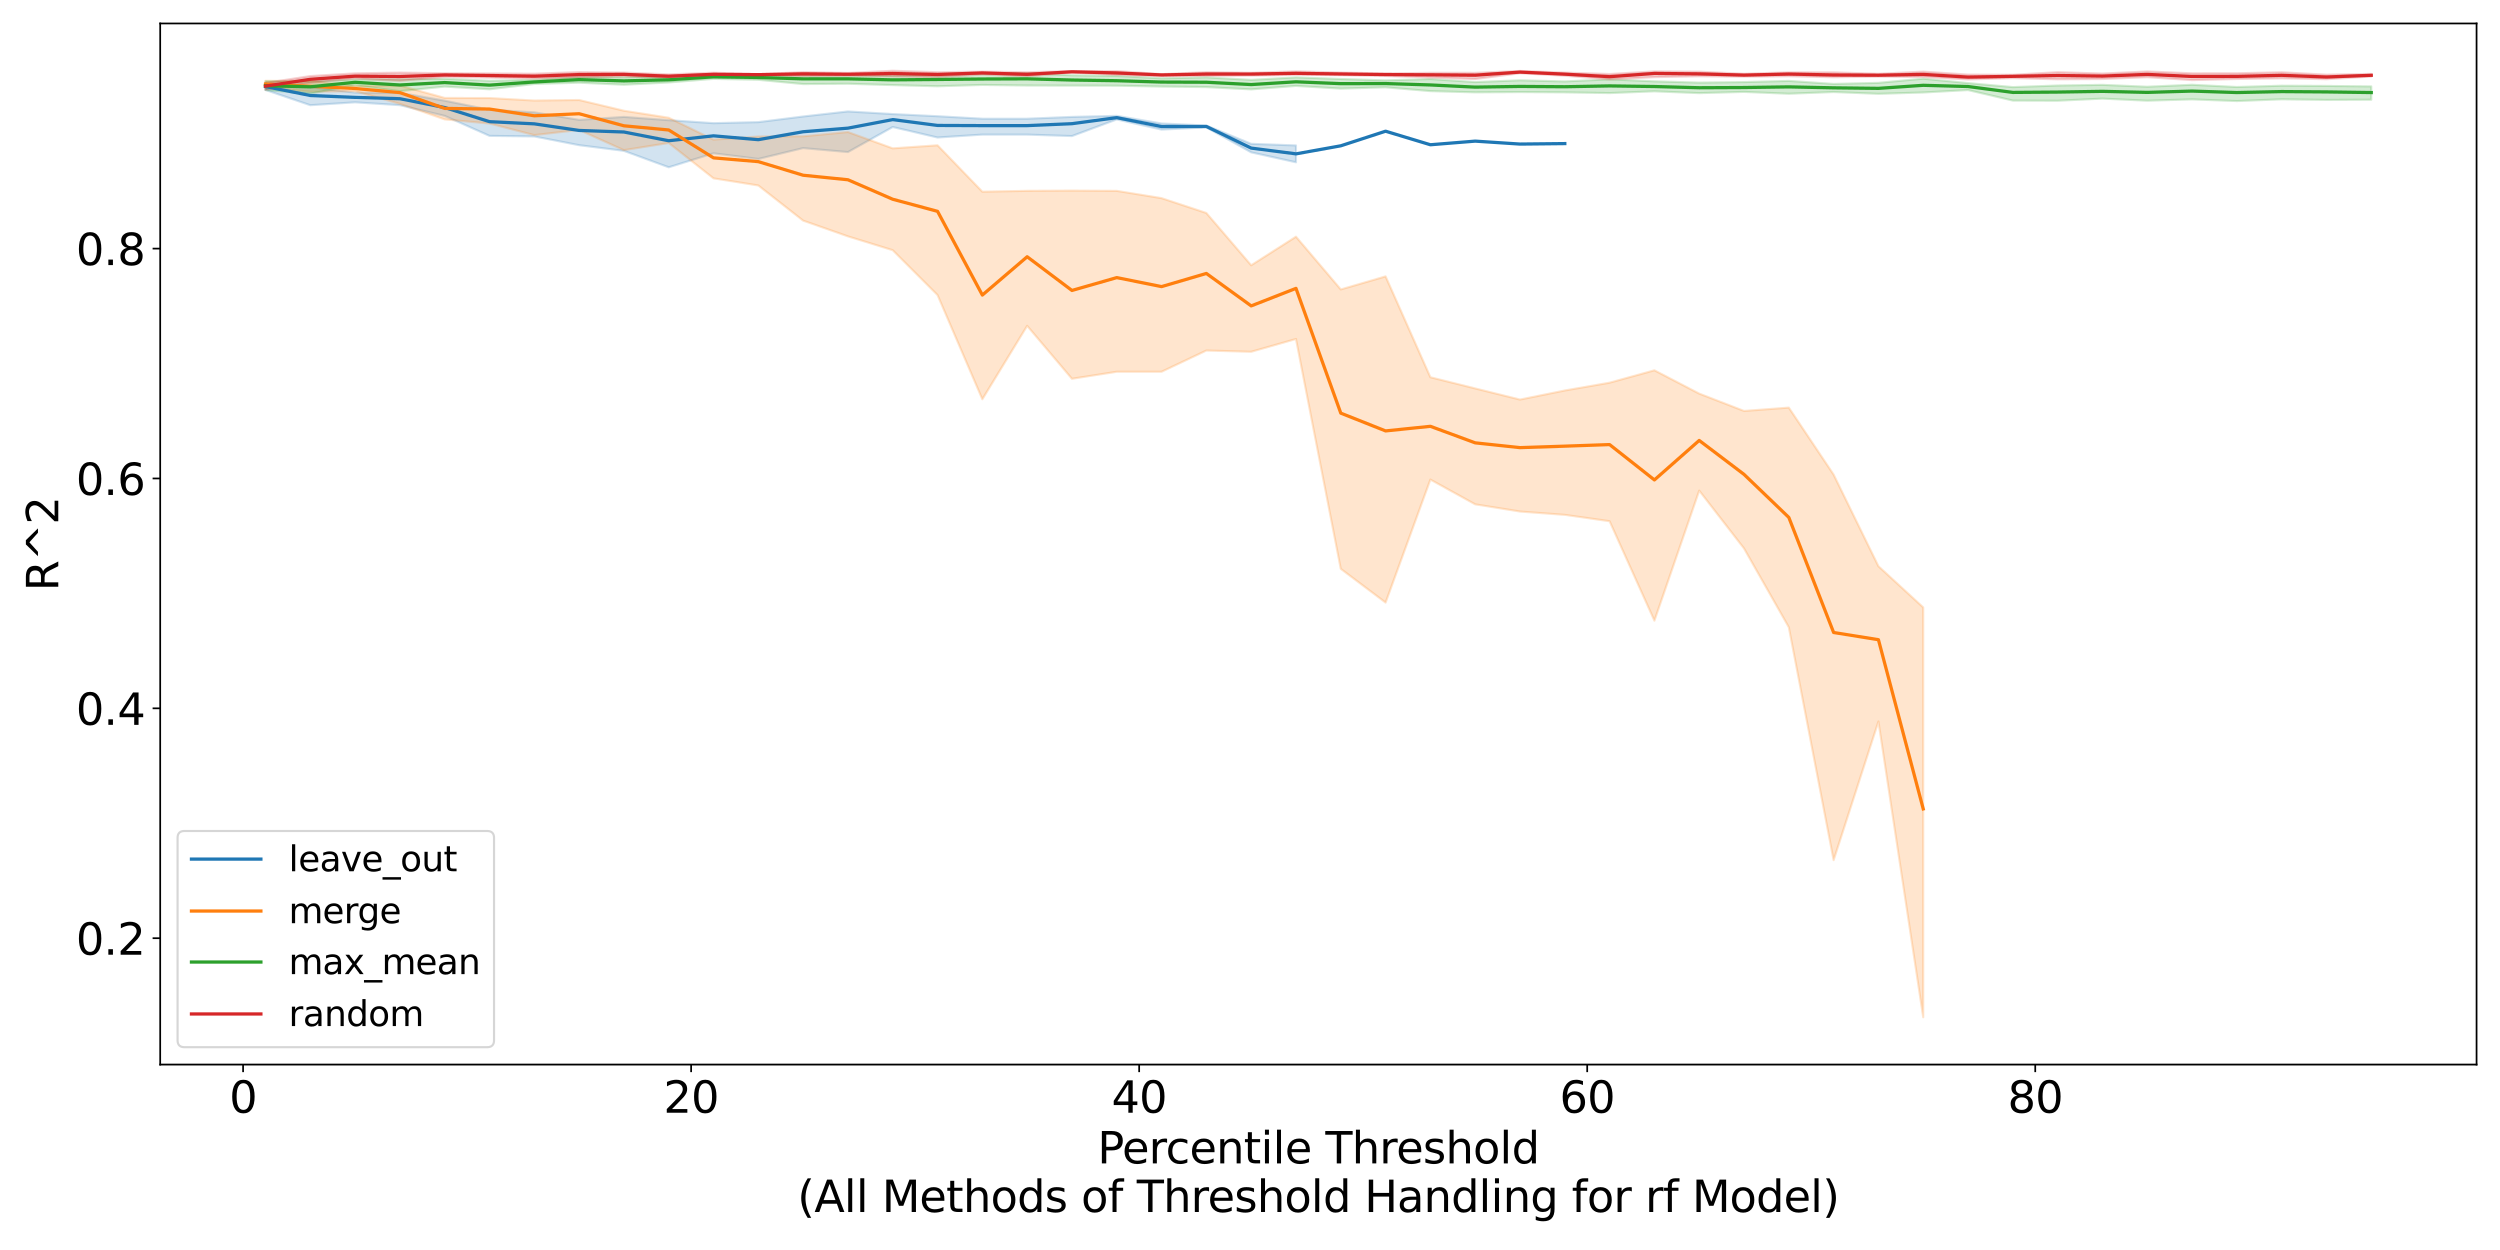 <?xml version="1.0" encoding="utf-8" standalone="no"?>
<!DOCTYPE svg PUBLIC "-//W3C//DTD SVG 1.1//EN"
  "http://www.w3.org/Graphics/SVG/1.1/DTD/svg11.dtd">
<svg xmlns:xlink="http://www.w3.org/1999/xlink" width="1152pt" height="576pt" viewBox="0 0 1152 576" xmlns="http://www.w3.org/2000/svg" version="1.1">
 <defs>
  <style type="text/css">*{stroke-linejoin: round; stroke-linecap: butt}</style>
 </defs>
 <g id="figure_1">
  <g id="patch_1">
   <path d="M 0 576 
L 1152 576 
L 1152 0 
L 0 0 
z
" style="fill: #ffffff"/>
  </g>
  <g id="axes_1">
   <g id="patch_2">
    <path d="M 73.82 490.552 
L 1141.2 490.552 
L 1141.2 10.8 
L 73.82 10.8 
z
" style="fill: #ffffff"/>
   </g>
   <g id="PolyCollection_1">
    <defs>
     <path id="m3242c29be3" d="M 122.337 -537.695 
L 122.337 -534.552 
L 142.983 -527.526 
L 163.629 -528.855 
L 184.274 -527.54 
L 204.92 -522.606 
L 225.566 -513.393 
L 246.211 -513.128 
L 266.857 -509.102 
L 287.502 -506.491 
L 308.148 -498.916 
L 328.794 -505.354 
L 349.439 -502.764 
L 370.085 -507.75 
L 390.731 -505.92 
L 411.376 -517.475 
L 432.022 -512.637 
L 452.668 -513.975 
L 473.313 -513.975 
L 493.959 -513.3 
L 514.605 -520.969 
L 535.25 -516.288 
L 555.896 -517.299 
L 576.542 -505.795 
L 597.187 -501.219 
L 597.187 -508.985 
L 597.187 -508.985 
L 576.542 -509.723 
L 555.896 -518.151 
L 535.25 -519.096 
L 514.605 -522.606 
L 493.959 -522.128 
L 473.313 -521.292 
L 452.668 -521.292 
L 432.022 -522.444 
L 411.376 -523.437 
L 390.731 -524.644 
L 370.085 -522.318 
L 349.439 -519.721 
L 328.794 -519.237 
L 308.148 -520.62 
L 287.502 -522.137 
L 266.857 -520.766 
L 246.211 -524.237 
L 225.566 -525.434 
L 204.92 -529.605 
L 184.274 -533.228 
L 163.629 -533.32 
L 142.983 -535.817 
L 122.337 -537.695 
z
" style="stroke: #1f77b4; stroke-opacity: 0.2"/>
    </defs>
    <g clip-path="url(#p314f455eab)">
     <use xlink:href="#m3242c29be3" x="0" y="576" style="fill: #1f77b4; fill-opacity: 0.2; stroke: #1f77b4; stroke-opacity: 0.2"/>
    </g>
   </g>
   <g id="PolyCollection_2">
    <defs>
     <path id="mc869c54630" d="M 122.337 -538.756 
L 122.337 -535.689 
L 142.983 -533.74 
L 163.629 -533.972 
L 184.274 -528.167 
L 204.92 -520.987 
L 225.566 -519.082 
L 246.211 -513.752 
L 266.857 -516.125 
L 287.502 -506.808 
L 308.148 -510.11 
L 328.794 -493.815 
L 349.439 -490.526 
L 370.085 -474.332 
L 390.731 -467.08 
L 411.376 -460.7 
L 432.022 -440.045 
L 452.668 -392.032 
L 473.313 -425.856 
L 493.959 -401.461 
L 514.605 -404.707 
L 535.25 -404.703 
L 555.896 -414.483 
L 576.542 -413.905 
L 597.187 -419.79 
L 617.833 -313.869 
L 638.478 -298.332 
L 659.124 -355.01 
L 679.77 -343.601 
L 700.415 -340.289 
L 721.061 -338.754 
L 741.707 -335.817 
L 762.352 -290.01 
L 782.998 -349.924 
L 803.644 -323.274 
L 824.289 -286.963 
L 844.935 -179.664 
L 865.581 -243.54 
L 886.226 -107.255 
L 886.226 -296.098 
L 886.226 -296.098 
L 865.581 -315.08 
L 844.935 -357.298 
L 824.289 -388.169 
L 803.644 -386.627 
L 782.998 -394.619 
L 762.352 -405.361 
L 741.707 -399.653 
L 721.061 -396.057 
L 700.415 -391.875 
L 679.77 -397.004 
L 659.124 -402.164 
L 638.478 -448.641 
L 617.833 -442.621 
L 597.187 -466.927 
L 576.542 -453.761 
L 555.896 -477.845 
L 535.25 -484.681 
L 514.605 -488.04 
L 493.959 -488.166 
L 473.313 -488.06 
L 452.668 -487.654 
L 432.022 -509.043 
L 411.376 -507.635 
L 390.731 -515.157 
L 370.085 -513.187 
L 349.439 -513.086 
L 328.794 -511.663 
L 308.148 -521.737 
L 287.502 -524.969 
L 266.857 -529.918 
L 246.211 -529.666 
L 225.566 -530.814 
L 204.92 -530.872 
L 184.274 -536.572 
L 163.629 -536.415 
L 142.983 -538.661 
L 122.337 -538.756 
z
" style="stroke: #ff7f0e; stroke-opacity: 0.2"/>
    </defs>
    <g clip-path="url(#p314f455eab)">
     <use xlink:href="#mc869c54630" x="0" y="576" style="fill: #ff7f0e; fill-opacity: 0.2; stroke: #ff7f0e; stroke-opacity: 0.2"/>
    </g>
   </g>
   <g id="PolyCollection_3">
    <defs>
     <path id="m11cd0f417a" d="M 122.337 -538.541 
L 122.337 -534.51 
L 142.983 -532.877 
L 163.629 -536.694 
L 184.274 -533.993 
L 204.92 -536.102 
L 225.566 -534.854 
L 246.211 -537.315 
L 266.857 -537.899 
L 287.502 -536.952 
L 308.148 -538.008 
L 328.794 -539.657 
L 349.439 -539.23 
L 370.085 -537.265 
L 390.731 -537.417 
L 411.376 -536.787 
L 432.022 -536.252 
L 452.668 -536.865 
L 473.313 -536.598 
L 493.959 -536.556 
L 514.605 -536.513 
L 535.25 -536.116 
L 555.896 -535.871 
L 576.542 -534.822 
L 597.187 -536.418 
L 617.833 -535.177 
L 638.478 -535.768 
L 659.124 -534.016 
L 679.77 -533.453 
L 700.415 -533.58 
L 721.061 -533.447 
L 741.707 -533.113 
L 762.352 -533.928 
L 782.998 -533.092 
L 803.644 -533.657 
L 824.289 -532.814 
L 844.935 -533.602 
L 865.581 -532.77 
L 886.226 -533.388 
L 906.872 -534.495 
L 927.518 -529.657 
L 948.163 -529.586 
L 968.809 -530.561 
L 989.454 -529.605 
L 1010.1 -530.215 
L 1030.746 -529.434 
L 1051.391 -530.252 
L 1072.037 -529.961 
L 1092.683 -530.057 
L 1092.683 -536.174 
L 1092.683 -536.174 
L 1072.037 -536.408 
L 1051.391 -536.505 
L 1030.746 -535.906 
L 1010.1 -536.937 
L 989.454 -536.022 
L 968.809 -536.899 
L 948.163 -536.583 
L 927.518 -535.862 
L 906.872 -537.709 
L 886.226 -539.744 
L 865.581 -537.817 
L 844.935 -537.322 
L 824.289 -538.714 
L 803.644 -538.171 
L 782.998 -537.924 
L 762.352 -538.515 
L 741.707 -539.426 
L 721.061 -538.482 
L 700.415 -538.99 
L 679.77 -538.188 
L 659.124 -539.582 
L 638.478 -538.963 
L 617.833 -539.595 
L 597.187 -540.343 
L 576.542 -539.194 
L 555.896 -540.345 
L 535.25 -539.9 
L 514.605 -540.997 
L 493.959 -541.305 
L 473.313 -542.253 
L 452.668 -542.151 
L 432.022 -541.756 
L 411.376 -541.134 
L 390.731 -541.513 
L 370.085 -541.746 
L 349.439 -541.323 
L 328.794 -541.656 
L 308.148 -540.716 
L 287.502 -540.369 
L 266.857 -540.535 
L 246.211 -539.227 
L 225.566 -538.774 
L 204.92 -539.704 
L 184.274 -539.441 
L 163.629 -539.399 
L 142.983 -538.499 
L 122.337 -538.541 
z
" style="stroke: #2ca02c; stroke-opacity: 0.2"/>
    </defs>
    <g clip-path="url(#p314f455eab)">
     <use xlink:href="#m11cd0f417a" x="0" y="576" style="fill: #2ca02c; fill-opacity: 0.2; stroke: #2ca02c; stroke-opacity: 0.2"/>
    </g>
   </g>
   <g id="PolyCollection_4">
    <defs>
     <path id="m0ce8a45e93" d="M 122.337 -537.787 
L 122.337 -534.688 
L 142.983 -537.862 
L 163.629 -539.846 
L 184.274 -538.768 
L 204.92 -540.564 
L 225.566 -540.254 
L 246.211 -539.795 
L 266.857 -540.306 
L 287.502 -540.825 
L 308.148 -539.993 
L 328.794 -540.984 
L 349.439 -541.318 
L 370.085 -540.895 
L 390.731 -541.102 
L 411.376 -540.82 
L 432.022 -540.397 
L 452.668 -541.671 
L 473.313 -540.829 
L 493.959 -542.579 
L 514.605 -541.487 
L 535.25 -540.925 
L 555.896 -541.042 
L 576.542 -541.172 
L 597.187 -541.521 
L 617.833 -541.361 
L 638.478 -541.006 
L 659.124 -540.32 
L 679.77 -539.59 
L 700.415 -542.257 
L 721.061 -541.118 
L 741.707 -539.426 
L 762.352 -540.464 
L 782.998 -540.871 
L 803.644 -540.666 
L 824.289 -540.886 
L 844.935 -540.416 
L 865.581 -540.679 
L 886.226 -540.544 
L 906.872 -539.402 
L 927.518 -539.991 
L 948.163 -539.465 
L 968.809 -539.594 
L 989.454 -540.447 
L 1010.1 -539.091 
L 1030.746 -539.604 
L 1051.391 -539.915 
L 1072.037 -539.509 
L 1092.683 -540.751 
L 1092.683 -541.941 
L 1092.683 -541.941 
L 1072.037 -541.585 
L 1051.391 -542.681 
L 1030.746 -542.233 
L 1010.1 -542.209 
L 989.454 -543.053 
L 968.809 -542.099 
L 948.163 -542.731 
L 927.518 -541.546 
L 906.872 -541.618 
L 886.226 -542.988 
L 865.581 -542.004 
L 844.935 -542.656 
L 824.289 -542.67 
L 803.644 -542 
L 782.998 -542.955 
L 762.352 -543.1 
L 741.707 -541.883 
L 721.061 -542.534 
L 700.415 -543.302 
L 679.77 -542.429 
L 659.124 -542.445 
L 638.478 -542.156 
L 617.833 -542.562 
L 597.187 -543.11 
L 576.542 -542.467 
L 555.896 -542.759 
L 535.25 -541.834 
L 514.605 -543.257 
L 493.959 -543.252 
L 473.313 -542.704 
L 452.668 -542.988 
L 432.022 -542.705 
L 411.376 -543.393 
L 390.731 -542.389 
L 370.085 -542.776 
L 349.439 -541.834 
L 328.794 -542.483 
L 308.148 -541.728 
L 287.502 -542.563 
L 266.857 -542.781 
L 246.211 -542.028 
L 225.566 -542.153 
L 204.92 -542.255 
L 184.274 -542.538 
L 163.629 -542.198 
L 142.983 -540.942 
L 122.337 -537.787 
z
" style="stroke: #d62728; stroke-opacity: 0.2"/>
    </defs>
    <g clip-path="url(#p314f455eab)">
     <use xlink:href="#m0ce8a45e93" x="0" y="576" style="fill: #d62728; fill-opacity: 0.2; stroke: #d62728; stroke-opacity: 0.2"/>
    </g>
   </g>
   <g id="matplotlib.axis_1">
    <g id="xtick_1">
     <g id="line2d_1">
      <defs>
       <path id="m940ebf411e" d="M 0 0 
L 0 3.5 
" style="stroke: #000000; stroke-width: 0.8"/>
      </defs>
      <g>
       <use xlink:href="#m940ebf411e" x="112.014" y="490.552" style="stroke: #000000; stroke-width: 0.8"/>
      </g>
     </g>
     <g id="text_1">
      <!-- 0 -->
      <g transform="translate(105.652 512.749) scale(0.2 -0.2)">
       <defs>
        <path id="DejaVuSans-30" d="M 2034 4250 
Q 1547 4250 1301 3770 
Q 1056 3291 1056 2328 
Q 1056 1369 1301 889 
Q 1547 409 2034 409 
Q 2525 409 2770 889 
Q 3016 1369 3016 2328 
Q 3016 3291 2770 3770 
Q 2525 4250 2034 4250 
z
M 2034 4750 
Q 2819 4750 3233 4129 
Q 3647 3509 3647 2328 
Q 3647 1150 3233 529 
Q 2819 -91 2034 -91 
Q 1250 -91 836 529 
Q 422 1150 422 2328 
Q 422 3509 836 4129 
Q 1250 4750 2034 4750 
z
" transform="scale(0.016)"/>
       </defs>
       <use xlink:href="#DejaVuSans-30"/>
      </g>
     </g>
    </g>
    <g id="xtick_2">
     <g id="line2d_2">
      <g>
       <use xlink:href="#m940ebf411e" x="318.471" y="490.552" style="stroke: #000000; stroke-width: 0.8"/>
      </g>
     </g>
     <g id="text_2">
      <!-- 20 -->
      <g transform="translate(305.746 512.749) scale(0.2 -0.2)">
       <defs>
        <path id="DejaVuSans-32" d="M 1228 531 
L 3431 531 
L 3431 0 
L 469 0 
L 469 531 
Q 828 903 1448 1529 
Q 2069 2156 2228 2338 
Q 2531 2678 2651 2914 
Q 2772 3150 2772 3378 
Q 2772 3750 2511 3984 
Q 2250 4219 1831 4219 
Q 1534 4219 1204 4116 
Q 875 4013 500 3803 
L 500 4441 
Q 881 4594 1212 4672 
Q 1544 4750 1819 4750 
Q 2544 4750 2975 4387 
Q 3406 4025 3406 3419 
Q 3406 3131 3298 2873 
Q 3191 2616 2906 2266 
Q 2828 2175 2409 1742 
Q 1991 1309 1228 531 
z
" transform="scale(0.016)"/>
       </defs>
       <use xlink:href="#DejaVuSans-32"/>
       <use xlink:href="#DejaVuSans-30" x="63.623"/>
      </g>
     </g>
    </g>
    <g id="xtick_3">
     <g id="line2d_3">
      <g>
       <use xlink:href="#m940ebf411e" x="524.927" y="490.552" style="stroke: #000000; stroke-width: 0.8"/>
      </g>
     </g>
     <g id="text_3">
      <!-- 40 -->
      <g transform="translate(512.202 512.749) scale(0.2 -0.2)">
       <defs>
        <path id="DejaVuSans-34" d="M 2419 4116 
L 825 1625 
L 2419 1625 
L 2419 4116 
z
M 2253 4666 
L 3047 4666 
L 3047 1625 
L 3713 1625 
L 3713 1100 
L 3047 1100 
L 3047 0 
L 2419 0 
L 2419 1100 
L 313 1100 
L 313 1709 
L 2253 4666 
z
" transform="scale(0.016)"/>
       </defs>
       <use xlink:href="#DejaVuSans-34"/>
       <use xlink:href="#DejaVuSans-30" x="63.623"/>
      </g>
     </g>
    </g>
    <g id="xtick_4">
     <g id="line2d_4">
      <g>
       <use xlink:href="#m940ebf411e" x="731.384" y="490.552" style="stroke: #000000; stroke-width: 0.8"/>
      </g>
     </g>
     <g id="text_4">
      <!-- 60 -->
      <g transform="translate(718.659 512.749) scale(0.2 -0.2)">
       <defs>
        <path id="DejaVuSans-36" d="M 2113 2584 
Q 1688 2584 1439 2293 
Q 1191 2003 1191 1497 
Q 1191 994 1439 701 
Q 1688 409 2113 409 
Q 2538 409 2786 701 
Q 3034 994 3034 1497 
Q 3034 2003 2786 2293 
Q 2538 2584 2113 2584 
z
M 3366 4563 
L 3366 3988 
Q 3128 4100 2886 4159 
Q 2644 4219 2406 4219 
Q 1781 4219 1451 3797 
Q 1122 3375 1075 2522 
Q 1259 2794 1537 2939 
Q 1816 3084 2150 3084 
Q 2853 3084 3261 2657 
Q 3669 2231 3669 1497 
Q 3669 778 3244 343 
Q 2819 -91 2113 -91 
Q 1303 -91 875 529 
Q 447 1150 447 2328 
Q 447 3434 972 4092 
Q 1497 4750 2381 4750 
Q 2619 4750 2861 4703 
Q 3103 4656 3366 4563 
z
" transform="scale(0.016)"/>
       </defs>
       <use xlink:href="#DejaVuSans-36"/>
       <use xlink:href="#DejaVuSans-30" x="63.623"/>
      </g>
     </g>
    </g>
    <g id="xtick_5">
     <g id="line2d_5">
      <g>
       <use xlink:href="#m940ebf411e" x="937.84" y="490.552" style="stroke: #000000; stroke-width: 0.8"/>
      </g>
     </g>
     <g id="text_5">
      <!-- 80 -->
      <g transform="translate(925.115 512.749) scale(0.2 -0.2)">
       <defs>
        <path id="DejaVuSans-38" d="M 2034 2216 
Q 1584 2216 1326 1975 
Q 1069 1734 1069 1313 
Q 1069 891 1326 650 
Q 1584 409 2034 409 
Q 2484 409 2743 651 
Q 3003 894 3003 1313 
Q 3003 1734 2745 1975 
Q 2488 2216 2034 2216 
z
M 1403 2484 
Q 997 2584 770 2862 
Q 544 3141 544 3541 
Q 544 4100 942 4425 
Q 1341 4750 2034 4750 
Q 2731 4750 3128 4425 
Q 3525 4100 3525 3541 
Q 3525 3141 3298 2862 
Q 3072 2584 2669 2484 
Q 3125 2378 3379 2068 
Q 3634 1759 3634 1313 
Q 3634 634 3220 271 
Q 2806 -91 2034 -91 
Q 1263 -91 848 271 
Q 434 634 434 1313 
Q 434 1759 690 2068 
Q 947 2378 1403 2484 
z
M 1172 3481 
Q 1172 3119 1398 2916 
Q 1625 2713 2034 2713 
Q 2441 2713 2670 2916 
Q 2900 3119 2900 3481 
Q 2900 3844 2670 4047 
Q 2441 4250 2034 4250 
Q 1625 4250 1398 4047 
Q 1172 3844 1172 3481 
z
" transform="scale(0.016)"/>
       </defs>
       <use xlink:href="#DejaVuSans-38"/>
       <use xlink:href="#DejaVuSans-30" x="63.623"/>
      </g>
     </g>
    </g>
    <g id="text_6">
     <!-- Percentile Threshold -->
     <g transform="translate(505.73 536.105) scale(0.2 -0.2)">
      <defs>
       <path id="DejaVuSans-50" d="M 1259 4147 
L 1259 2394 
L 2053 2394 
Q 2494 2394 2734 2622 
Q 2975 2850 2975 3272 
Q 2975 3691 2734 3919 
Q 2494 4147 2053 4147 
L 1259 4147 
z
M 628 4666 
L 2053 4666 
Q 2838 4666 3239 4311 
Q 3641 3956 3641 3272 
Q 3641 2581 3239 2228 
Q 2838 1875 2053 1875 
L 1259 1875 
L 1259 0 
L 628 0 
L 628 4666 
z
" transform="scale(0.016)"/>
       <path id="DejaVuSans-65" d="M 3597 1894 
L 3597 1613 
L 953 1613 
Q 991 1019 1311 708 
Q 1631 397 2203 397 
Q 2534 397 2845 478 
Q 3156 559 3463 722 
L 3463 178 
Q 3153 47 2828 -22 
Q 2503 -91 2169 -91 
Q 1331 -91 842 396 
Q 353 884 353 1716 
Q 353 2575 817 3079 
Q 1281 3584 2069 3584 
Q 2775 3584 3186 3129 
Q 3597 2675 3597 1894 
z
M 3022 2063 
Q 3016 2534 2758 2815 
Q 2500 3097 2075 3097 
Q 1594 3097 1305 2825 
Q 1016 2553 972 2059 
L 3022 2063 
z
" transform="scale(0.016)"/>
       <path id="DejaVuSans-72" d="M 2631 2963 
Q 2534 3019 2420 3045 
Q 2306 3072 2169 3072 
Q 1681 3072 1420 2755 
Q 1159 2438 1159 1844 
L 1159 0 
L 581 0 
L 581 3500 
L 1159 3500 
L 1159 2956 
Q 1341 3275 1631 3429 
Q 1922 3584 2338 3584 
Q 2397 3584 2469 3576 
Q 2541 3569 2628 3553 
L 2631 2963 
z
" transform="scale(0.016)"/>
       <path id="DejaVuSans-63" d="M 3122 3366 
L 3122 2828 
Q 2878 2963 2633 3030 
Q 2388 3097 2138 3097 
Q 1578 3097 1268 2742 
Q 959 2388 959 1747 
Q 959 1106 1268 751 
Q 1578 397 2138 397 
Q 2388 397 2633 464 
Q 2878 531 3122 666 
L 3122 134 
Q 2881 22 2623 -34 
Q 2366 -91 2075 -91 
Q 1284 -91 818 406 
Q 353 903 353 1747 
Q 353 2603 823 3093 
Q 1294 3584 2113 3584 
Q 2378 3584 2631 3529 
Q 2884 3475 3122 3366 
z
" transform="scale(0.016)"/>
       <path id="DejaVuSans-6e" d="M 3513 2113 
L 3513 0 
L 2938 0 
L 2938 2094 
Q 2938 2591 2744 2837 
Q 2550 3084 2163 3084 
Q 1697 3084 1428 2787 
Q 1159 2491 1159 1978 
L 1159 0 
L 581 0 
L 581 3500 
L 1159 3500 
L 1159 2956 
Q 1366 3272 1645 3428 
Q 1925 3584 2291 3584 
Q 2894 3584 3203 3211 
Q 3513 2838 3513 2113 
z
" transform="scale(0.016)"/>
       <path id="DejaVuSans-74" d="M 1172 4494 
L 1172 3500 
L 2356 3500 
L 2356 3053 
L 1172 3053 
L 1172 1153 
Q 1172 725 1289 603 
Q 1406 481 1766 481 
L 2356 481 
L 2356 0 
L 1766 0 
Q 1100 0 847 248 
Q 594 497 594 1153 
L 594 3053 
L 172 3053 
L 172 3500 
L 594 3500 
L 594 4494 
L 1172 4494 
z
" transform="scale(0.016)"/>
       <path id="DejaVuSans-69" d="M 603 3500 
L 1178 3500 
L 1178 0 
L 603 0 
L 603 3500 
z
M 603 4863 
L 1178 4863 
L 1178 4134 
L 603 4134 
L 603 4863 
z
" transform="scale(0.016)"/>
       <path id="DejaVuSans-6c" d="M 603 4863 
L 1178 4863 
L 1178 0 
L 603 0 
L 603 4863 
z
" transform="scale(0.016)"/>
       <path id="DejaVuSans-20" transform="scale(0.016)"/>
       <path id="DejaVuSans-54" d="M -19 4666 
L 3928 4666 
L 3928 4134 
L 2272 4134 
L 2272 0 
L 1638 0 
L 1638 4134 
L -19 4134 
L -19 4666 
z
" transform="scale(0.016)"/>
       <path id="DejaVuSans-68" d="M 3513 2113 
L 3513 0 
L 2938 0 
L 2938 2094 
Q 2938 2591 2744 2837 
Q 2550 3084 2163 3084 
Q 1697 3084 1428 2787 
Q 1159 2491 1159 1978 
L 1159 0 
L 581 0 
L 581 4863 
L 1159 4863 
L 1159 2956 
Q 1366 3272 1645 3428 
Q 1925 3584 2291 3584 
Q 2894 3584 3203 3211 
Q 3513 2838 3513 2113 
z
" transform="scale(0.016)"/>
       <path id="DejaVuSans-73" d="M 2834 3397 
L 2834 2853 
Q 2591 2978 2328 3040 
Q 2066 3103 1784 3103 
Q 1356 3103 1142 2972 
Q 928 2841 928 2578 
Q 928 2378 1081 2264 
Q 1234 2150 1697 2047 
L 1894 2003 
Q 2506 1872 2764 1633 
Q 3022 1394 3022 966 
Q 3022 478 2636 193 
Q 2250 -91 1575 -91 
Q 1294 -91 989 -36 
Q 684 19 347 128 
L 347 722 
Q 666 556 975 473 
Q 1284 391 1588 391 
Q 1994 391 2212 530 
Q 2431 669 2431 922 
Q 2431 1156 2273 1281 
Q 2116 1406 1581 1522 
L 1381 1569 
Q 847 1681 609 1914 
Q 372 2147 372 2553 
Q 372 3047 722 3315 
Q 1072 3584 1716 3584 
Q 2034 3584 2315 3537 
Q 2597 3491 2834 3397 
z
" transform="scale(0.016)"/>
       <path id="DejaVuSans-6f" d="M 1959 3097 
Q 1497 3097 1228 2736 
Q 959 2375 959 1747 
Q 959 1119 1226 758 
Q 1494 397 1959 397 
Q 2419 397 2687 759 
Q 2956 1122 2956 1747 
Q 2956 2369 2687 2733 
Q 2419 3097 1959 3097 
z
M 1959 3584 
Q 2709 3584 3137 3096 
Q 3566 2609 3566 1747 
Q 3566 888 3137 398 
Q 2709 -91 1959 -91 
Q 1206 -91 779 398 
Q 353 888 353 1747 
Q 353 2609 779 3096 
Q 1206 3584 1959 3584 
z
" transform="scale(0.016)"/>
       <path id="DejaVuSans-64" d="M 2906 2969 
L 2906 4863 
L 3481 4863 
L 3481 0 
L 2906 0 
L 2906 525 
Q 2725 213 2448 61 
Q 2172 -91 1784 -91 
Q 1150 -91 751 415 
Q 353 922 353 1747 
Q 353 2572 751 3078 
Q 1150 3584 1784 3584 
Q 2172 3584 2448 3432 
Q 2725 3281 2906 2969 
z
M 947 1747 
Q 947 1113 1208 752 
Q 1469 391 1925 391 
Q 2381 391 2643 752 
Q 2906 1113 2906 1747 
Q 2906 2381 2643 2742 
Q 2381 3103 1925 3103 
Q 1469 3103 1208 2742 
Q 947 2381 947 1747 
z
" transform="scale(0.016)"/>
      </defs>
      <use xlink:href="#DejaVuSans-50"/>
      <use xlink:href="#DejaVuSans-65" x="56.678"/>
      <use xlink:href="#DejaVuSans-72" x="118.201"/>
      <use xlink:href="#DejaVuSans-63" x="157.064"/>
      <use xlink:href="#DejaVuSans-65" x="212.045"/>
      <use xlink:href="#DejaVuSans-6e" x="273.568"/>
      <use xlink:href="#DejaVuSans-74" x="336.947"/>
      <use xlink:href="#DejaVuSans-69" x="376.156"/>
      <use xlink:href="#DejaVuSans-6c" x="403.939"/>
      <use xlink:href="#DejaVuSans-65" x="431.723"/>
      <use xlink:href="#DejaVuSans-20" x="493.246"/>
      <use xlink:href="#DejaVuSans-54" x="525.033"/>
      <use xlink:href="#DejaVuSans-68" x="586.117"/>
      <use xlink:href="#DejaVuSans-72" x="649.496"/>
      <use xlink:href="#DejaVuSans-65" x="688.359"/>
      <use xlink:href="#DejaVuSans-73" x="749.883"/>
      <use xlink:href="#DejaVuSans-68" x="801.982"/>
      <use xlink:href="#DejaVuSans-6f" x="865.361"/>
      <use xlink:href="#DejaVuSans-6c" x="926.543"/>
      <use xlink:href="#DejaVuSans-64" x="954.326"/>
     </g>
     <!-- (All Methods of Threshold Handling for rf Model) -->
     <g transform="translate(367.447 558.501) scale(0.2 -0.2)">
      <defs>
       <path id="DejaVuSans-28" d="M 1984 4856 
Q 1566 4138 1362 3434 
Q 1159 2731 1159 2009 
Q 1159 1288 1364 580 
Q 1569 -128 1984 -844 
L 1484 -844 
Q 1016 -109 783 600 
Q 550 1309 550 2009 
Q 550 2706 781 3412 
Q 1013 4119 1484 4856 
L 1984 4856 
z
" transform="scale(0.016)"/>
       <path id="DejaVuSans-41" d="M 2188 4044 
L 1331 1722 
L 3047 1722 
L 2188 4044 
z
M 1831 4666 
L 2547 4666 
L 4325 0 
L 3669 0 
L 3244 1197 
L 1141 1197 
L 716 0 
L 50 0 
L 1831 4666 
z
" transform="scale(0.016)"/>
       <path id="DejaVuSans-4d" d="M 628 4666 
L 1569 4666 
L 2759 1491 
L 3956 4666 
L 4897 4666 
L 4897 0 
L 4281 0 
L 4281 4097 
L 3078 897 
L 2444 897 
L 1241 4097 
L 1241 0 
L 628 0 
L 628 4666 
z
" transform="scale(0.016)"/>
       <path id="DejaVuSans-66" d="M 2375 4863 
L 2375 4384 
L 1825 4384 
Q 1516 4384 1395 4259 
Q 1275 4134 1275 3809 
L 1275 3500 
L 2222 3500 
L 2222 3053 
L 1275 3053 
L 1275 0 
L 697 0 
L 697 3053 
L 147 3053 
L 147 3500 
L 697 3500 
L 697 3744 
Q 697 4328 969 4595 
Q 1241 4863 1831 4863 
L 2375 4863 
z
" transform="scale(0.016)"/>
       <path id="DejaVuSans-48" d="M 628 4666 
L 1259 4666 
L 1259 2753 
L 3553 2753 
L 3553 4666 
L 4184 4666 
L 4184 0 
L 3553 0 
L 3553 2222 
L 1259 2222 
L 1259 0 
L 628 0 
L 628 4666 
z
" transform="scale(0.016)"/>
       <path id="DejaVuSans-61" d="M 2194 1759 
Q 1497 1759 1228 1600 
Q 959 1441 959 1056 
Q 959 750 1161 570 
Q 1363 391 1709 391 
Q 2188 391 2477 730 
Q 2766 1069 2766 1631 
L 2766 1759 
L 2194 1759 
z
M 3341 1997 
L 3341 0 
L 2766 0 
L 2766 531 
Q 2569 213 2275 61 
Q 1981 -91 1556 -91 
Q 1019 -91 701 211 
Q 384 513 384 1019 
Q 384 1609 779 1909 
Q 1175 2209 1959 2209 
L 2766 2209 
L 2766 2266 
Q 2766 2663 2505 2880 
Q 2244 3097 1772 3097 
Q 1472 3097 1187 3025 
Q 903 2953 641 2809 
L 641 3341 
Q 956 3463 1253 3523 
Q 1550 3584 1831 3584 
Q 2591 3584 2966 3190 
Q 3341 2797 3341 1997 
z
" transform="scale(0.016)"/>
       <path id="DejaVuSans-67" d="M 2906 1791 
Q 2906 2416 2648 2759 
Q 2391 3103 1925 3103 
Q 1463 3103 1205 2759 
Q 947 2416 947 1791 
Q 947 1169 1205 825 
Q 1463 481 1925 481 
Q 2391 481 2648 825 
Q 2906 1169 2906 1791 
z
M 3481 434 
Q 3481 -459 3084 -895 
Q 2688 -1331 1869 -1331 
Q 1566 -1331 1297 -1286 
Q 1028 -1241 775 -1147 
L 775 -588 
Q 1028 -725 1275 -790 
Q 1522 -856 1778 -856 
Q 2344 -856 2625 -561 
Q 2906 -266 2906 331 
L 2906 616 
Q 2728 306 2450 153 
Q 2172 0 1784 0 
Q 1141 0 747 490 
Q 353 981 353 1791 
Q 353 2603 747 3093 
Q 1141 3584 1784 3584 
Q 2172 3584 2450 3431 
Q 2728 3278 2906 2969 
L 2906 3500 
L 3481 3500 
L 3481 434 
z
" transform="scale(0.016)"/>
       <path id="DejaVuSans-29" d="M 513 4856 
L 1013 4856 
Q 1481 4119 1714 3412 
Q 1947 2706 1947 2009 
Q 1947 1309 1714 600 
Q 1481 -109 1013 -844 
L 513 -844 
Q 928 -128 1133 580 
Q 1338 1288 1338 2009 
Q 1338 2731 1133 3434 
Q 928 4138 513 4856 
z
" transform="scale(0.016)"/>
      </defs>
      <use xlink:href="#DejaVuSans-28"/>
      <use xlink:href="#DejaVuSans-41" x="39.014"/>
      <use xlink:href="#DejaVuSans-6c" x="107.422"/>
      <use xlink:href="#DejaVuSans-6c" x="135.205"/>
      <use xlink:href="#DejaVuSans-20" x="162.988"/>
      <use xlink:href="#DejaVuSans-4d" x="194.775"/>
      <use xlink:href="#DejaVuSans-65" x="281.055"/>
      <use xlink:href="#DejaVuSans-74" x="342.578"/>
      <use xlink:href="#DejaVuSans-68" x="381.787"/>
      <use xlink:href="#DejaVuSans-6f" x="445.166"/>
      <use xlink:href="#DejaVuSans-64" x="506.348"/>
      <use xlink:href="#DejaVuSans-73" x="569.824"/>
      <use xlink:href="#DejaVuSans-20" x="621.924"/>
      <use xlink:href="#DejaVuSans-6f" x="653.711"/>
      <use xlink:href="#DejaVuSans-66" x="714.893"/>
      <use xlink:href="#DejaVuSans-20" x="750.098"/>
      <use xlink:href="#DejaVuSans-54" x="781.885"/>
      <use xlink:href="#DejaVuSans-68" x="842.969"/>
      <use xlink:href="#DejaVuSans-72" x="906.348"/>
      <use xlink:href="#DejaVuSans-65" x="945.211"/>
      <use xlink:href="#DejaVuSans-73" x="1006.734"/>
      <use xlink:href="#DejaVuSans-68" x="1058.834"/>
      <use xlink:href="#DejaVuSans-6f" x="1122.213"/>
      <use xlink:href="#DejaVuSans-6c" x="1183.395"/>
      <use xlink:href="#DejaVuSans-64" x="1211.178"/>
      <use xlink:href="#DejaVuSans-20" x="1274.654"/>
      <use xlink:href="#DejaVuSans-48" x="1306.441"/>
      <use xlink:href="#DejaVuSans-61" x="1381.637"/>
      <use xlink:href="#DejaVuSans-6e" x="1442.916"/>
      <use xlink:href="#DejaVuSans-64" x="1506.295"/>
      <use xlink:href="#DejaVuSans-6c" x="1569.771"/>
      <use xlink:href="#DejaVuSans-69" x="1597.555"/>
      <use xlink:href="#DejaVuSans-6e" x="1625.338"/>
      <use xlink:href="#DejaVuSans-67" x="1688.717"/>
      <use xlink:href="#DejaVuSans-20" x="1752.193"/>
      <use xlink:href="#DejaVuSans-66" x="1783.98"/>
      <use xlink:href="#DejaVuSans-6f" x="1819.186"/>
      <use xlink:href="#DejaVuSans-72" x="1880.367"/>
      <use xlink:href="#DejaVuSans-20" x="1921.48"/>
      <use xlink:href="#DejaVuSans-72" x="1953.268"/>
      <use xlink:href="#DejaVuSans-66" x="1994.381"/>
      <use xlink:href="#DejaVuSans-20" x="2029.586"/>
      <use xlink:href="#DejaVuSans-4d" x="2061.373"/>
      <use xlink:href="#DejaVuSans-6f" x="2147.652"/>
      <use xlink:href="#DejaVuSans-64" x="2208.834"/>
      <use xlink:href="#DejaVuSans-65" x="2272.311"/>
      <use xlink:href="#DejaVuSans-6c" x="2333.834"/>
      <use xlink:href="#DejaVuSans-29" x="2361.617"/>
     </g>
    </g>
   </g>
   <g id="matplotlib.axis_2">
    <g id="ytick_1">
     <g id="line2d_6">
      <defs>
       <path id="m663295ef73" d="M 0 0 
L -3.5 0 
" style="stroke: #000000; stroke-width: 0.8"/>
      </defs>
      <g>
       <use xlink:href="#m663295ef73" x="73.82" y="432.335" style="stroke: #000000; stroke-width: 0.8"/>
      </g>
     </g>
     <g id="text_7">
      <!-- 0.2 -->
      <g transform="translate(35.014 439.933) scale(0.2 -0.2)">
       <defs>
        <path id="DejaVuSans-2e" d="M 684 794 
L 1344 794 
L 1344 0 
L 684 0 
L 684 794 
z
" transform="scale(0.016)"/>
       </defs>
       <use xlink:href="#DejaVuSans-30"/>
       <use xlink:href="#DejaVuSans-2e" x="63.623"/>
       <use xlink:href="#DejaVuSans-32" x="95.41"/>
      </g>
     </g>
    </g>
    <g id="ytick_2">
     <g id="line2d_7">
      <g>
       <use xlink:href="#m663295ef73" x="73.82" y="326.409" style="stroke: #000000; stroke-width: 0.8"/>
      </g>
     </g>
     <g id="text_8">
      <!-- 0.4 -->
      <g transform="translate(35.014 334.007) scale(0.2 -0.2)">
       <use xlink:href="#DejaVuSans-30"/>
       <use xlink:href="#DejaVuSans-2e" x="63.623"/>
       <use xlink:href="#DejaVuSans-34" x="95.41"/>
      </g>
     </g>
    </g>
    <g id="ytick_3">
     <g id="line2d_8">
      <g>
       <use xlink:href="#m663295ef73" x="73.82" y="220.483" style="stroke: #000000; stroke-width: 0.8"/>
      </g>
     </g>
     <g id="text_9">
      <!-- 0.6 -->
      <g transform="translate(35.014 228.081) scale(0.2 -0.2)">
       <use xlink:href="#DejaVuSans-30"/>
       <use xlink:href="#DejaVuSans-2e" x="63.623"/>
       <use xlink:href="#DejaVuSans-36" x="95.41"/>
      </g>
     </g>
    </g>
    <g id="ytick_4">
     <g id="line2d_9">
      <g>
       <use xlink:href="#m663295ef73" x="73.82" y="114.557" style="stroke: #000000; stroke-width: 0.8"/>
      </g>
     </g>
     <g id="text_10">
      <!-- 0.8 -->
      <g transform="translate(35.014 122.156) scale(0.2 -0.2)">
       <use xlink:href="#DejaVuSans-30"/>
       <use xlink:href="#DejaVuSans-2e" x="63.623"/>
       <use xlink:href="#DejaVuSans-38" x="95.41"/>
      </g>
     </g>
    </g>
    <g id="text_11">
     <!-- R^2 -->
     <g transform="translate(26.854 272.367) rotate(-90) scale(0.2 -0.2)">
      <defs>
       <path id="DejaVuSans-52" d="M 2841 2188 
Q 3044 2119 3236 1894 
Q 3428 1669 3622 1275 
L 4263 0 
L 3584 0 
L 2988 1197 
Q 2756 1666 2539 1819 
Q 2322 1972 1947 1972 
L 1259 1972 
L 1259 0 
L 628 0 
L 628 4666 
L 2053 4666 
Q 2853 4666 3247 4331 
Q 3641 3997 3641 3322 
Q 3641 2881 3436 2590 
Q 3231 2300 2841 2188 
z
M 1259 4147 
L 1259 2491 
L 2053 2491 
Q 2509 2491 2742 2702 
Q 2975 2913 2975 3322 
Q 2975 3731 2742 3939 
Q 2509 4147 2053 4147 
L 1259 4147 
z
" transform="scale(0.016)"/>
       <path id="DejaVuSans-5e" d="M 2988 4666 
L 4684 2925 
L 4056 2925 
L 2681 4159 
L 1306 2925 
L 678 2925 
L 2375 4666 
L 2988 4666 
z
" transform="scale(0.016)"/>
      </defs>
      <use xlink:href="#DejaVuSans-52"/>
      <use xlink:href="#DejaVuSans-5e" x="69.482"/>
      <use xlink:href="#DejaVuSans-32" x="153.271"/>
     </g>
    </g>
   </g>
   <g id="line2d_10">
    <path d="M 122.337 39.887 
L 142.983 44.011 
L 163.629 44.874 
L 184.274 45.491 
L 204.92 49.558 
L 225.566 56.061 
L 246.211 57.069 
L 266.857 60.107 
L 287.502 60.826 
L 308.148 64.856 
L 328.794 62.594 
L 349.439 64.362 
L 370.085 60.706 
L 390.731 59.054 
L 411.376 55.111 
L 432.022 57.803 
L 452.668 57.887 
L 473.313 57.887 
L 493.959 56.995 
L 514.605 54.212 
L 535.25 58.308 
L 555.896 58.275 
L 576.542 68.241 
L 597.187 70.898 
L 617.833 67.186 
L 638.478 60.459 
L 659.124 66.703 
L 679.77 65.031 
L 700.415 66.388 
L 721.061 66.167 
" clip-path="url(#p314f455eab)" style="fill: none; stroke: #1f77b4; stroke-width: 1.5; stroke-linecap: square"/>
   </g>
   <g id="line2d_11">
    <path d="M 122.337 38.742 
L 142.983 39.774 
L 163.629 40.777 
L 184.274 42.678 
L 204.92 49.954 
L 225.566 50.253 
L 246.211 53.352 
L 266.857 52.409 
L 287.502 57.972 
L 308.148 59.895 
L 328.794 72.746 
L 349.439 74.487 
L 370.085 80.751 
L 390.731 82.837 
L 411.376 91.82 
L 432.022 97.383 
L 452.668 135.964 
L 473.313 118.312 
L 493.959 133.842 
L 514.605 127.923 
L 535.25 132.069 
L 555.896 126.007 
L 576.542 140.956 
L 597.187 132.883 
L 617.833 190.377 
L 638.478 198.567 
L 659.124 196.446 
L 679.77 204.065 
L 700.415 206.27 
L 721.061 205.588 
L 741.707 204.863 
L 762.352 221.15 
L 782.998 202.957 
L 803.644 218.6 
L 824.289 238.434 
L 844.935 291.456 
L 865.581 294.777 
L 886.226 372.752 
" clip-path="url(#p314f455eab)" style="fill: none; stroke: #ff7f0e; stroke-width: 1.5; stroke-linecap: square"/>
   </g>
   <g id="line2d_12">
    <path d="M 122.337 39.51 
L 142.983 40.004 
L 163.629 37.918 
L 184.274 39.163 
L 204.92 38.047 
L 225.566 39.233 
L 246.211 37.757 
L 266.857 36.68 
L 287.502 37.277 
L 308.148 36.767 
L 328.794 35.391 
L 349.439 35.705 
L 370.085 36.342 
L 390.731 36.324 
L 411.376 36.801 
L 432.022 36.62 
L 452.668 36.408 
L 473.313 36.325 
L 493.959 36.879 
L 514.605 37.192 
L 535.25 37.809 
L 555.896 37.892 
L 576.542 38.969 
L 597.187 37.69 
L 617.833 38.546 
L 638.478 38.498 
L 659.124 39.145 
L 679.77 40.149 
L 700.415 39.824 
L 721.061 39.969 
L 741.707 39.583 
L 762.352 39.87 
L 782.998 40.431 
L 803.644 40.331 
L 824.289 40.031 
L 844.935 40.475 
L 865.581 40.718 
L 886.226 39.309 
L 906.872 39.87 
L 927.518 42.585 
L 948.163 42.426 
L 968.809 42.092 
L 989.454 42.576 
L 1010.1 41.967 
L 1030.746 42.646 
L 1051.391 42.199 
L 1072.037 42.351 
L 1092.683 42.646 
" clip-path="url(#p314f455eab)" style="fill: none; stroke: #2ca02c; stroke-width: 1.5; stroke-linecap: square"/>
   </g>
   <g id="line2d_13">
    <path d="M 122.337 39.675 
L 142.983 36.543 
L 163.629 35.092 
L 184.274 35.25 
L 204.92 34.542 
L 225.566 34.799 
L 246.211 35.109 
L 266.857 34.36 
L 287.502 34.262 
L 308.148 35.122 
L 328.794 34.236 
L 349.439 34.404 
L 370.085 34.044 
L 390.731 34.214 
L 411.376 33.878 
L 432.022 34.32 
L 452.668 33.613 
L 473.313 34.251 
L 493.959 33.084 
L 514.605 33.617 
L 535.25 34.522 
L 555.896 34.118 
L 576.542 34.132 
L 597.187 33.785 
L 617.833 34.087 
L 638.478 34.357 
L 659.124 34.48 
L 679.77 34.655 
L 700.415 33.221 
L 721.061 34.169 
L 741.707 35.335 
L 762.352 33.839 
L 782.998 34.045 
L 803.644 34.607 
L 824.289 34.125 
L 844.935 34.546 
L 865.581 34.658 
L 886.226 34.281 
L 906.872 35.526 
L 927.518 35.173 
L 948.163 34.789 
L 968.809 35.063 
L 989.454 34.281 
L 1010.1 35.233 
L 1030.746 35.197 
L 1051.391 34.702 
L 1072.037 35.481 
L 1092.683 34.695 
" clip-path="url(#p314f455eab)" style="fill: none; stroke: #d62728; stroke-width: 1.5; stroke-linecap: square"/>
   </g>
   <g id="line2d_14"/>
   <g id="line2d_15"/>
   <g id="line2d_16"/>
   <g id="line2d_17"/>
   <g id="patch_3">
    <path d="M 73.82 490.552 
L 73.82 10.8 
" style="fill: none; stroke: #000000; stroke-width: 0.8; stroke-linejoin: miter; stroke-linecap: square"/>
   </g>
   <g id="patch_4">
    <path d="M 1141.2 490.552 
L 1141.2 10.8 
" style="fill: none; stroke: #000000; stroke-width: 0.8; stroke-linejoin: miter; stroke-linecap: square"/>
   </g>
   <g id="patch_5">
    <path d="M 73.82 490.552 
L 1141.2 490.552 
" style="fill: none; stroke: #000000; stroke-width: 0.8; stroke-linejoin: miter; stroke-linecap: square"/>
   </g>
   <g id="patch_6">
    <path d="M 73.82 10.8 
L 1141.2 10.8 
" style="fill: none; stroke: #000000; stroke-width: 0.8; stroke-linejoin: miter; stroke-linecap: square"/>
   </g>
   <g id="legend_1">
    <g id="patch_7">
     <path d="M 85.02 482.552 
L 224.455 482.552 
Q 227.655 482.552 227.655 479.352 
L 227.655 386.122 
Q 227.655 382.922 224.455 382.922 
L 85.02 382.922 
Q 81.82 382.922 81.82 386.122 
L 81.82 479.352 
Q 81.82 482.552 85.02 482.552 
z
" style="fill: #ffffff; opacity: 0.8; stroke: #cccccc; stroke-linejoin: miter"/>
    </g>
    <g id="line2d_18">
     <path d="M 88.22 395.88 
L 104.22 395.88 
L 120.22 395.88 
" style="fill: none; stroke: #1f77b4; stroke-width: 1.5; stroke-linecap: square"/>
    </g>
    <g id="text_12">
     <!-- leave_out -->
     <g transform="translate(133.02 401.479) scale(0.16 -0.16)">
      <defs>
       <path id="DejaVuSans-76" d="M 191 3500 
L 800 3500 
L 1894 563 
L 2988 3500 
L 3597 3500 
L 2284 0 
L 1503 0 
L 191 3500 
z
" transform="scale(0.016)"/>
       <path id="DejaVuSans-5f" d="M 3263 -1063 
L 3263 -1509 
L -63 -1509 
L -63 -1063 
L 3263 -1063 
z
" transform="scale(0.016)"/>
       <path id="DejaVuSans-75" d="M 544 1381 
L 544 3500 
L 1119 3500 
L 1119 1403 
Q 1119 906 1312 657 
Q 1506 409 1894 409 
Q 2359 409 2629 706 
Q 2900 1003 2900 1516 
L 2900 3500 
L 3475 3500 
L 3475 0 
L 2900 0 
L 2900 538 
Q 2691 219 2414 64 
Q 2138 -91 1772 -91 
Q 1169 -91 856 284 
Q 544 659 544 1381 
z
M 1991 3584 
L 1991 3584 
z
" transform="scale(0.016)"/>
      </defs>
      <use xlink:href="#DejaVuSans-6c"/>
      <use xlink:href="#DejaVuSans-65" x="27.783"/>
      <use xlink:href="#DejaVuSans-61" x="89.307"/>
      <use xlink:href="#DejaVuSans-76" x="150.586"/>
      <use xlink:href="#DejaVuSans-65" x="209.766"/>
      <use xlink:href="#DejaVuSans-5f" x="271.289"/>
      <use xlink:href="#DejaVuSans-6f" x="321.289"/>
      <use xlink:href="#DejaVuSans-75" x="382.471"/>
      <use xlink:href="#DejaVuSans-74" x="445.85"/>
     </g>
    </g>
    <g id="line2d_19">
     <path d="M 88.22 419.81 
L 104.22 419.81 
L 120.22 419.81 
" style="fill: none; stroke: #ff7f0e; stroke-width: 1.5; stroke-linecap: square"/>
    </g>
    <g id="text_13">
     <!-- merge -->
     <g transform="translate(133.02 425.409) scale(0.16 -0.16)">
      <defs>
       <path id="DejaVuSans-6d" d="M 3328 2828 
Q 3544 3216 3844 3400 
Q 4144 3584 4550 3584 
Q 5097 3584 5394 3201 
Q 5691 2819 5691 2113 
L 5691 0 
L 5113 0 
L 5113 2094 
Q 5113 2597 4934 2840 
Q 4756 3084 4391 3084 
Q 3944 3084 3684 2787 
Q 3425 2491 3425 1978 
L 3425 0 
L 2847 0 
L 2847 2094 
Q 2847 2600 2669 2842 
Q 2491 3084 2119 3084 
Q 1678 3084 1418 2786 
Q 1159 2488 1159 1978 
L 1159 0 
L 581 0 
L 581 3500 
L 1159 3500 
L 1159 2956 
Q 1356 3278 1631 3431 
Q 1906 3584 2284 3584 
Q 2666 3584 2933 3390 
Q 3200 3197 3328 2828 
z
" transform="scale(0.016)"/>
      </defs>
      <use xlink:href="#DejaVuSans-6d"/>
      <use xlink:href="#DejaVuSans-65" x="97.412"/>
      <use xlink:href="#DejaVuSans-72" x="158.936"/>
      <use xlink:href="#DejaVuSans-67" x="198.299"/>
      <use xlink:href="#DejaVuSans-65" x="261.775"/>
     </g>
    </g>
    <g id="line2d_20">
     <path d="M 88.22 443.295 
L 104.22 443.295 
L 120.22 443.295 
" style="fill: none; stroke: #2ca02c; stroke-width: 1.5; stroke-linecap: square"/>
    </g>
    <g id="text_14">
     <!-- max_mean -->
     <g transform="translate(133.02 448.894) scale(0.16 -0.16)">
      <defs>
       <path id="DejaVuSans-78" d="M 3513 3500 
L 2247 1797 
L 3578 0 
L 2900 0 
L 1881 1375 
L 863 0 
L 184 0 
L 1544 1831 
L 300 3500 
L 978 3500 
L 1906 2253 
L 2834 3500 
L 3513 3500 
z
" transform="scale(0.016)"/>
      </defs>
      <use xlink:href="#DejaVuSans-6d"/>
      <use xlink:href="#DejaVuSans-61" x="97.412"/>
      <use xlink:href="#DejaVuSans-78" x="158.691"/>
      <use xlink:href="#DejaVuSans-5f" x="217.871"/>
      <use xlink:href="#DejaVuSans-6d" x="267.871"/>
      <use xlink:href="#DejaVuSans-65" x="365.283"/>
      <use xlink:href="#DejaVuSans-61" x="426.807"/>
      <use xlink:href="#DejaVuSans-6e" x="488.086"/>
     </g>
    </g>
    <g id="line2d_21">
     <path d="M 88.22 467.224 
L 104.22 467.224 
L 120.22 467.224 
" style="fill: none; stroke: #d62728; stroke-width: 1.5; stroke-linecap: square"/>
    </g>
    <g id="text_15">
     <!-- random -->
     <g transform="translate(133.02 472.825) scale(0.16 -0.16)">
      <use xlink:href="#DejaVuSans-72"/>
      <use xlink:href="#DejaVuSans-61" x="41.113"/>
      <use xlink:href="#DejaVuSans-6e" x="102.393"/>
      <use xlink:href="#DejaVuSans-64" x="165.771"/>
      <use xlink:href="#DejaVuSans-6f" x="229.248"/>
      <use xlink:href="#DejaVuSans-6d" x="290.43"/>
     </g>
    </g>
   </g>
  </g>
 </g>
 <defs>
  <clipPath id="p314f455eab">
   <rect x="73.82" y="10.8" width="1067.38" height="479.752"/>
  </clipPath>
 </defs>
</svg>
